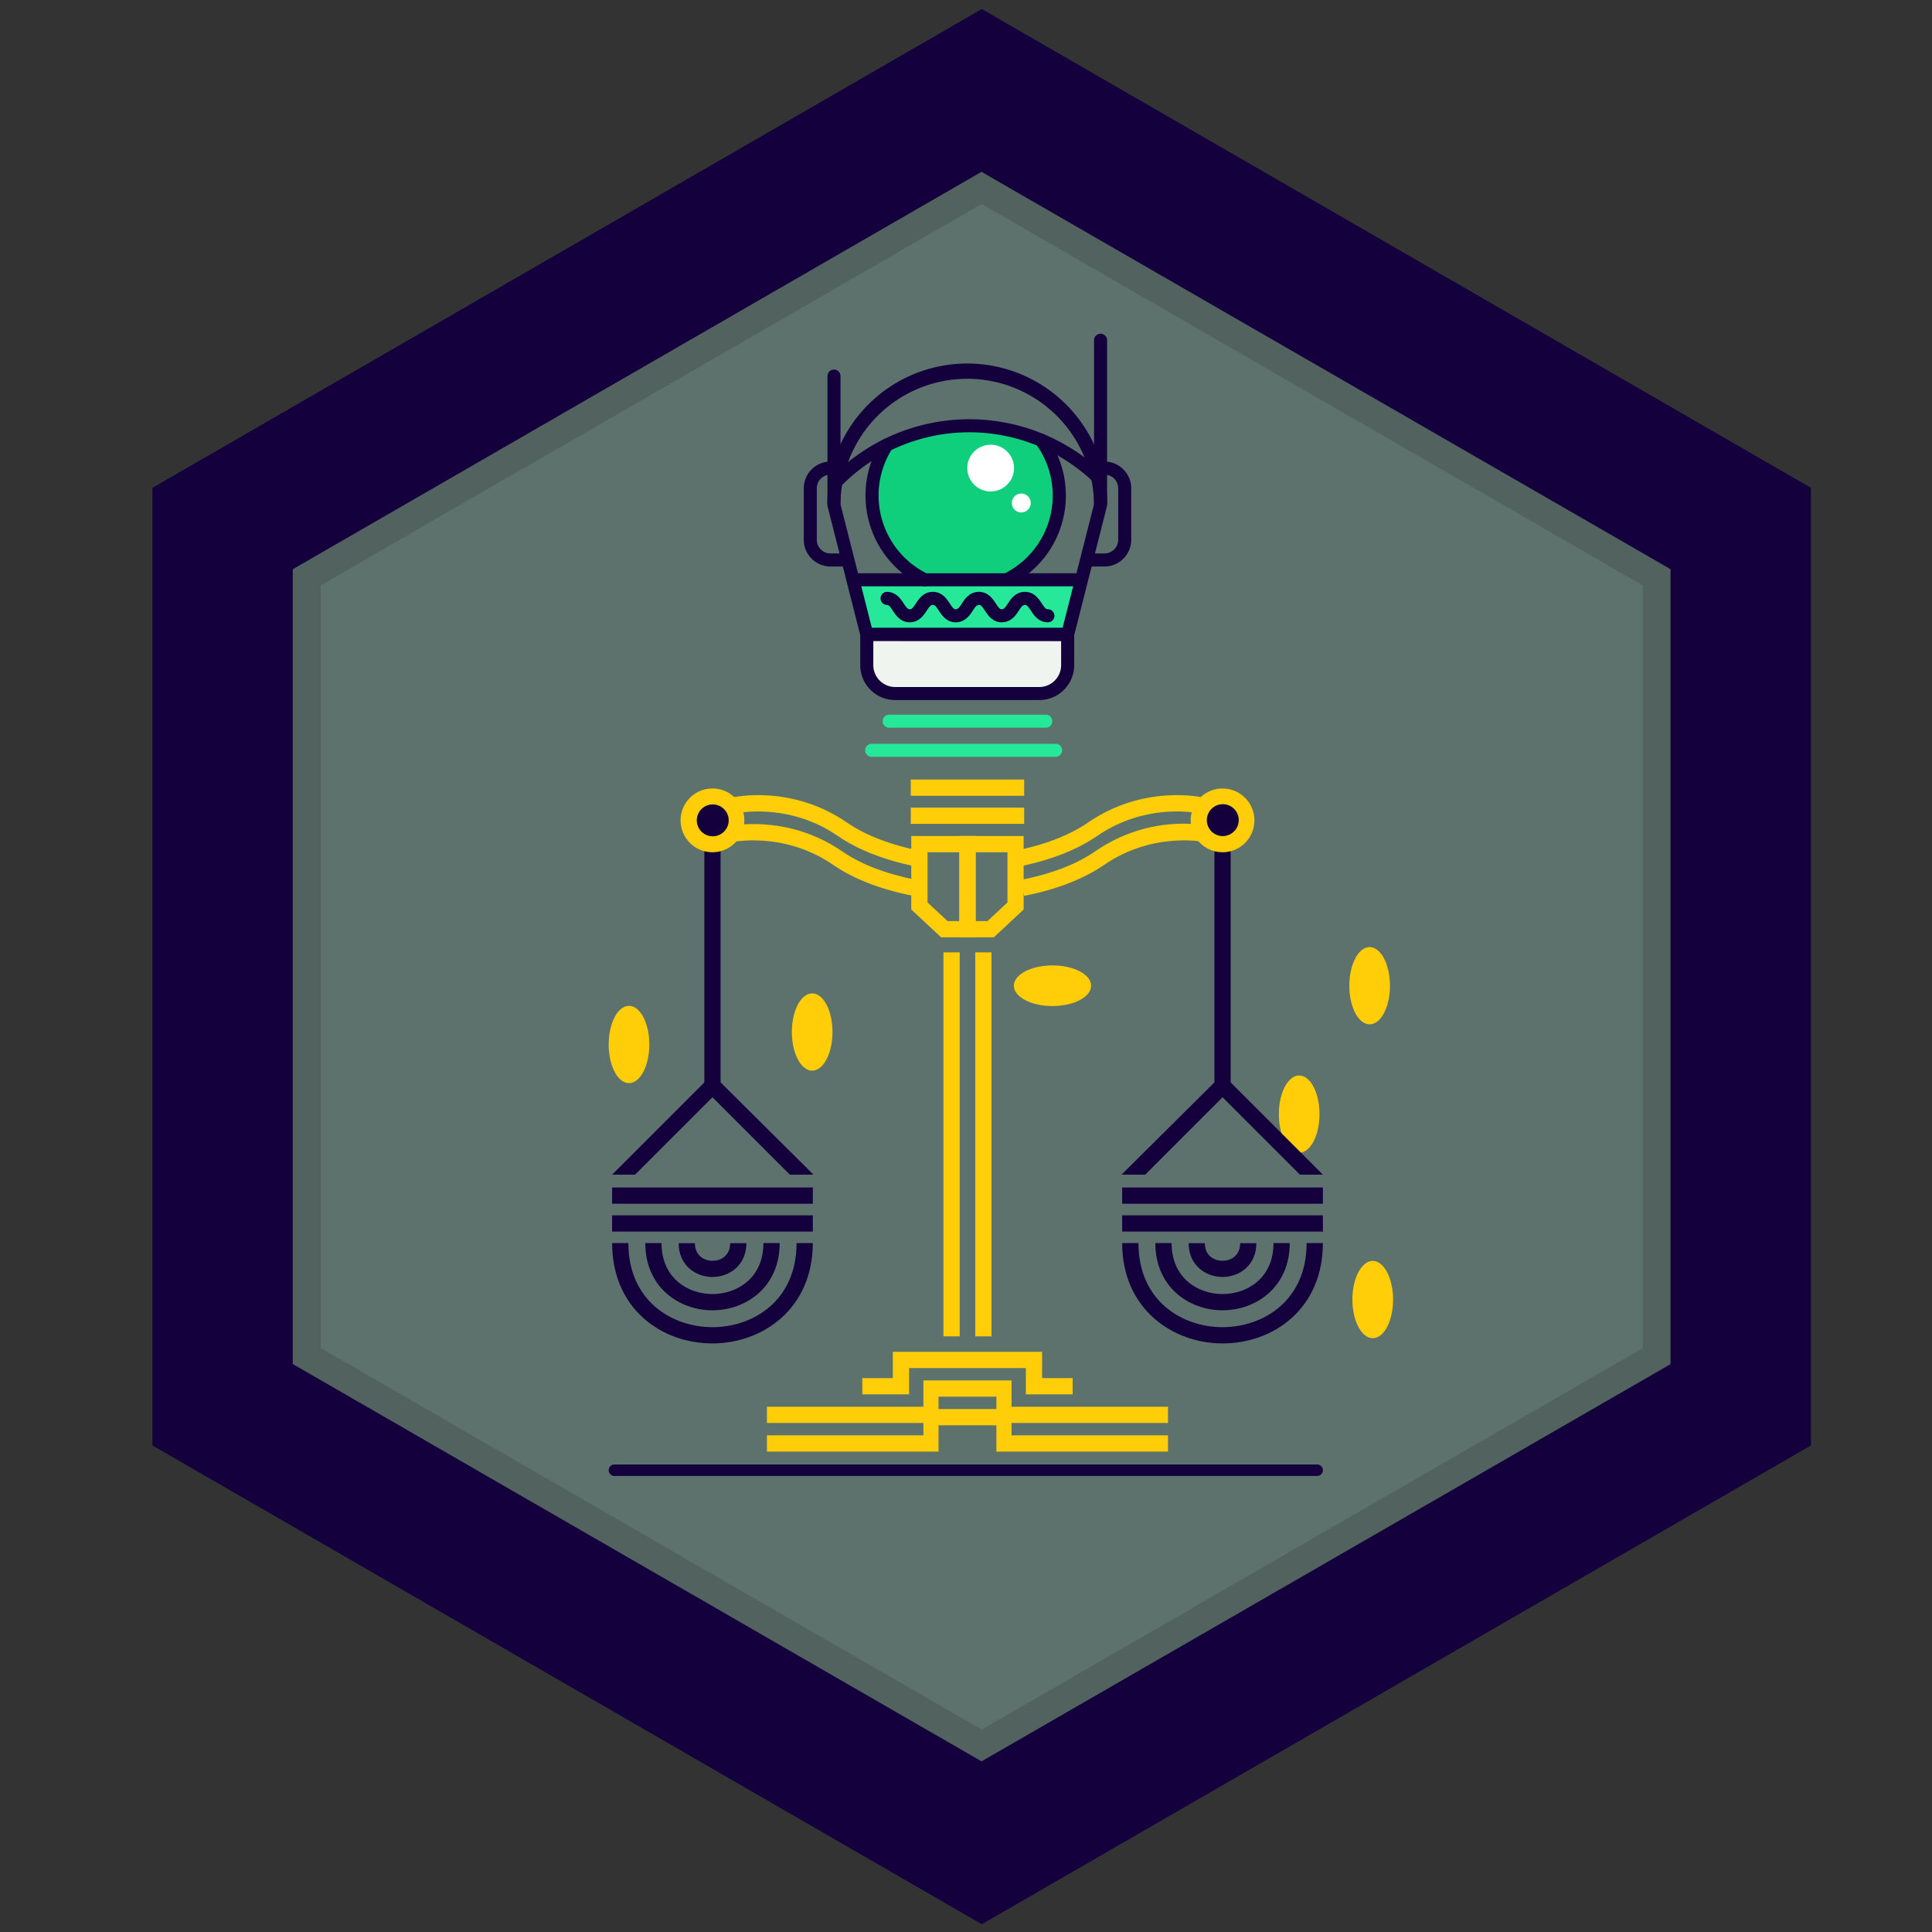 <svg id="Layer_2" data-name="Layer 2" xmlns="http://www.w3.org/2000/svg" viewBox="0 0 1200 1200"><rect x="0" y="0" width="1200" height="1200" fill="#333333" stroke="none"/><defs><style>.cls-1{fill:#5e726d;}.cls-2{fill:#15003e;}.cls-3{opacity:0.13;isolation:isolate;}.cls-4{fill:#eff4ee;}.cls-5{fill:#25e899;}.cls-6{fill:#0fce7c;}.cls-7{fill:#fff;}.cls-8{fill:#ffce08;}</style></defs><title>Bot creative</title><polygon class="cls-1" points="181.61 352.22 609.43 102.97 1037.54 352.24 1037.54 850.72 609.45 1095.04 181.61 850.7 181.61 352.22"/><path class="cls-2" d="M609.82,5.61,94.67,303V897.79l515.15,297.39,515-297.39V303Zm427.89,841.62L609.65,1094,181.83,847.21V353.58L609.62,106.74,1037.71,353.6Z"/><g id="Layer_2-2" data-name="Layer 2-2"><g id="Layer_16" data-name="Layer 16"><path class="cls-3" d="M989.68,325.88l-5-2.78L978,319.19,970.88,315l-1-.56-4.56-2.6-4.73-2.73-8.36-4.84-67.41-38.84L869,256.33l-6.69-3.91L858.09,250l-4.55-2.69-.47-.19-3.9-2.32-3.82-2.23L795.79,214,614.58,109.63l-5-2.89-4.37,2.51-159,91.83L399.61,228,387.53,235l-5,2.87-.93.47h-.09l-2.3,1.43-3.91,2.31-2.78,1.59-2.51,1.49-1.68.92-13.93,8.09h-.05l-16.55,9.47-.1.1-5.38,3.17-7.07,4-.09.09-.28.19-30.21,17.37h-.09l-22.11,12.74-9.32,5.41-27.76,16-39.31,22.68-14.31,8.27V847.21l.65.37,16,9.3,6.94,4,1.39.75,40.15,23.23,6.42,3.63,5,2.87,17.48,10.13L290.55,910l4.27,2.42,12.09,6.94,31.45,18.2,50,28.81,6.41,3.72.66.36,1.38.75,1,.65,1.67.92.38.19,17.74,10.32,8.18,4.65,12.36,7.25,8.28,4.73,1.67.94,2.88,1.67,1.76,1,4.46,2.6,33.19,19.05.83.47,4.09,2.42,5.77,3.35,6.69,3.89h.09l4.95,2.8,14,8.07,29.46,17.1,41.64,24,9.57,5.58,2.14,1.21.18-.1,1.77-1,1.3-.74.28-.18,2.88-1.68,16.85-9.57.84-.47,6.41-3.71,4.65-2.7,2.23-1.3L682.82,1052l22.8-13.1,6.88-4,6.13-3.52,6.23-3.62,4.09-2.42,21.59-12.44,3.63-2h.09l2.14-1.3,2-1.12,5.85-3.34,7.44-4.27L783.38,994l4.28-2.51h.09L792,989l.09-.09,2.33-1.31,4.95-2.87,3.44-2,3.27-2,5.1-2.88,2-1.21,3-1.67,4-2.23.19-.1.47-.27,1.21-.75,2.23-1.21,35.13-20.26,3.53-2,10.31-6,27.6-15.85,14.5-8.36,28.36-16.37,17.56-10.13,33.3-19.27h.09l.55-.37,24.64-14.22,8.36-4.83,9.57-5.49V353.6Zm30.67,511.48-4.84,2.79-3,1.67-5.38,3.15-70.55,40.71-10,5.76L909,901.52l-15.8,9.11-29,16.74-11.89,6.87-6.69,3.81-27.23,15.7-.66.47-1.48.84-1.68,1-5.29,3L801,963.76,799,965l-.49.35L791,969.69l-.84.46-36.34,20.91-.75.47-7.33,4.18-.75.47-8.45,5-20,11.52-14.29,8.18-15.61,9-10.23,5.86-27.58,16-11.43,6.6-.57.37h-.17l-6.94,4.09-2.6,1.4-17.38,10-32.07-18.49-11.43-6.6-5.67-3.25-16.85-9.77-6.69-3.8-6.41-3.72-48.92-28.16-7.16-4.18-.45-.28-16.65-9.58-19.14-11-8.37-4.84-5.39-3.15-2.32-1.4-4-2.32-2-1.12L400,953.2l-2.89-1.68-1.76-1-13.94-8.08-31.79-18.31-36.33-21-2.8-1.59-13.59-7.83-4-2.33-27.76-16L219.57,849l-8.35-4.74-3.63-2.14-2.14-1.21-6.23-3.62V363.64l36.21-21,27.76-16,8.64-5h.09l.57-.38,29.74-17.18h.09L315,296.7h.1l16.64-9.57,11.62-6.69,4-2.32h.09l7.07-4.09,4.27-2.52h.1l27.7-16c.08-.1.08-.1.17-.1l7.26-4.19,3.25-1.85,1.86-1.12,2.69-1.58,1.59-.93,2.51-1.39.36-.18,74.65-43.12,124.44-71.85,4.37-2.51,5,2.89L771,219.81l64.87,37.46.47.28,3,1.67,1,.56,4.1,2.42,3.25,1.85,11.43,6.6,18,10.41,65.25,37.55,13.1,7.52,5.11,3,.37.27,7.16,4.1,1.76,1,5,2.88,5,2.88,40.49,23.41V837.36Z"/></g></g><path class="cls-2" d="M818.3,916.73H381.44a3.56,3.56,0,0,1,0-7.11H818.3a3.56,3.56,0,0,1,0,7.11Z"/><path class="cls-4" d="M574.33,390.18a6.31,6.31,0,1,0-6.3,6.3,6.3,6.3,0,0,0,6.3-6.3"/><path class="cls-4" d="M642,390.18a6.31,6.31,0,1,0-6.3,6.3,6.3,6.3,0,0,0,6.3-6.3"/><polygon class="cls-5" points="530.18 360.1 660.42 360.1 671.45 364.31 663.15 394.03 538.38 394.03 530.18 360.1"/><path class="cls-4" d="M645.51,430.77H556a17.64,17.64,0,0,1-17.64-17.64V394H663.15v19.1a17.64,17.64,0,0,1-17.64,17.64"/><path class="cls-2" d="M645.51,434.82H556a21.71,21.71,0,0,1-21.69-21.69V390H667.21v23.15A21.72,21.72,0,0,1,645.51,434.82ZM542.43,398.09v15A13.61,13.61,0,0,0,556,426.72h89.49a13.6,13.6,0,0,0,13.59-13.59v-15Z"/><path class="cls-6" d="M577.89,360.1a55.61,55.61,0,0,1-20.57-86.3c10.2-12.36,74.36-13,84.55-1.49a55.63,55.63,0,0,1-19.3,87.79"/><path class="cls-2" d="M574.37,364.15a4,4,0,0,1-1.77-.41,62.23,62.23,0,0,1-25.24-89.46,4.05,4.05,0,0,1,6.83,4.37,54.14,54.14,0,0,0,22,77.81,4,4,0,0,1-1.78,7.69Z"/><path class="cls-2" d="M625.8,363.85a4,4,0,0,1-1.82-7.67,54.13,54.13,0,0,0,19.45-80.37A4.05,4.05,0,1,1,650,271a62.22,62.22,0,0,1-22.35,92.42A4,4,0,0,1,625.8,363.85Z"/><path class="cls-2" d="M666.3,398.09H535.23l-21.33-84v-.5a86.87,86.87,0,1,1,173.73,0v.5l-.12.49ZM541.53,390H660l19.52-76.86a78.76,78.76,0,0,0-157.51,0Z"/><path class="cls-2" d="M518,316.47a4,4,0,0,1-4.05-4.05V233.6a4.05,4.05,0,1,1,8.1,0v78.82A4,4,0,0,1,518,316.47Z"/><path class="cls-2" d="M683.58,316.47a4,4,0,0,1-4.05-4.05V211.35a4.05,4.05,0,1,1,8.1,0V312.42A4,4,0,0,1,683.58,316.47Z"/><path class="cls-2" d="M524.4,351.87h-8.55a16.65,16.65,0,0,1-16.62-16.63V303.31a16.65,16.65,0,0,1,16.62-16.63h3.63a4,4,0,0,1,0,8.1h-3.63a8.54,8.54,0,0,0-8.52,8.53v31.93a8.53,8.53,0,0,0,8.52,8.52h8.55a4.06,4.06,0,0,1,0,8.11Z"/><path class="cls-2" d="M686,351.87h-8.54a4.06,4.06,0,1,1,0-8.11H686a8.54,8.54,0,0,0,8.53-8.52V303.31a8.54,8.54,0,0,0-8.53-8.53h-3.62a4,4,0,0,1,0-8.1H686a16.65,16.65,0,0,1,16.63,16.63v31.93A16.65,16.65,0,0,1,686,351.87Z"/><path class="cls-2" d="M518.84,303.82a4.06,4.06,0,0,1-2.89-6.89,119.76,119.76,0,0,1,168.59-3.6,4,4,0,1,1-5.56,5.89,111.66,111.66,0,0,0-157.24,3.37A4,4,0,0,1,518.84,303.82Z"/><path class="cls-2" d="M671.45,364.15H530.18a4,4,0,1,1,0-8.1H671.45a4.05,4.05,0,1,1,0,8.1Z"/><path class="cls-7" d="M629.83,290.73a14.51,14.51,0,1,1-14.51-14.5,14.51,14.51,0,0,1,14.51,14.5"/><path class="cls-7" d="M640.2,312.42a5.87,5.87,0,1,1-5.87-5.87,5.86,5.86,0,0,1,5.87,5.87"/><path class="cls-2" d="M650.86,386.52c-5.75,0-8.63-4.34-10.53-7.22s-2.56-3.58-3.76-3.58-2,.85-3.77,3.58-4.77,7.22-10.52,7.22-8.63-4.34-10.53-7.22-2.56-3.58-3.77-3.58-2,.85-3.77,3.58-4.77,7.22-10.53,7.22-8.62-4.34-10.53-7.22-2.56-3.58-3.76-3.58-2,.85-3.78,3.58-4.78,7.22-10.53,7.22-8.63-4.34-10.53-7.22-2.57-3.58-3.77-3.58a4.06,4.06,0,0,1,0-8.11c5.75,0,8.63,4.35,10.53,7.22s2.57,3.59,3.77,3.59,2-.85,3.77-3.59,4.78-7.22,10.54-7.22,8.62,4.35,10.52,7.22,2.57,3.59,3.77,3.59,2-.85,3.77-3.59,4.78-7.22,10.53-7.22,8.63,4.35,10.53,7.22,2.56,3.59,3.77,3.59,2-.85,3.76-3.59,4.78-7.22,10.53-7.22,8.62,4.35,10.52,7.22,2.57,3.59,3.77,3.59a4,4,0,0,1,0,8.1Z"/><path class="cls-5" d="M655.84,470.08H541.64a4.06,4.06,0,1,1,0-8.11h114.2a4.06,4.06,0,0,1,0,8.11Z"/><path class="cls-5" d="M649.54,452H552.28a4.05,4.05,0,1,1,0-8.1h97.26a4.05,4.05,0,1,1,0,8.1Z"/><path class="cls-8" d="M819.56,692c0,13.25-5.65,24-12.62,24s-12.62-10.75-12.62-24,5.65-24,12.62-24S819.56,678.72,819.56,692Z"/><path class="cls-8" d="M863.33,612.25c0,13.26-5.65,24-12.62,24s-12.62-10.75-12.62-24,5.65-24,12.62-24S863.33,599,863.33,612.25Z"/><path class="cls-8" d="M653.72,599.63c13.26,0,24,5.65,24,12.62s-10.75,12.62-24,12.62-24-5.65-24-12.62S640.46,599.63,653.72,599.63Z"/><path class="cls-8" d="M865.27,807.18c0,13.26-5.65,24-12.62,24S840,820.44,840,807.18s5.65-24,12.62-24S865.27,793.92,865.27,807.18Z"/><path class="cls-8" d="M517.08,641c0,13.26-5.65,24-12.62,24s-12.62-10.75-12.62-24,5.65-24,12.62-24S517.08,627.72,517.08,641Z"/><path class="cls-8" d="M403.3,648.75c0,13.26-5.65,24-12.62,24s-12.62-10.75-12.62-24,5.65-24,12.62-24S403.3,635.49,403.3,648.75Z"/><polygon class="cls-2" points="394.45 729.61 380.19 729.61 442.53 667.27 505.26 729.61 490.6 729.61 442.53 681.53 394.45 729.61"/><rect class="cls-2" x="380.19" y="737.57" width="124.68" height="10.09"/><rect class="cls-2" x="380.19" y="754.86" width="124.68" height="10.09"/><path class="cls-2" d="M442.53,834.42c-16.24,0-31.42-5.54-42.73-15.59-12.81-11.39-19.59-27.55-19.59-46.72H390.3c0,35.88,27.07,52.22,52.23,52.22s52.22-16.34,52.22-52.22h10.09C504.84,813,473.49,834.42,442.53,834.42Z"/><path class="cls-2" d="M442.53,813.85c-20.75,0-41.74-14.34-41.74-41.74h10.08c0,21.75,16.41,31.65,31.66,31.65s31.65-9.9,31.65-31.65h10.09C484.27,799.51,463.27,813.85,442.53,813.85Z"/><path class="cls-2" d="M442.53,793.15c-10.46,0-21-7.23-21-21h10.09c0,7.56,5.5,10.95,10.95,10.95s10.94-3.39,10.94-10.95h10.09C463.56,785.92,453,793.15,442.53,793.15Z"/><rect class="cls-2" x="437.48" y="524.29" width="10.09" height="150.11"/><path class="cls-8" d="M442.53,529.34a19.8,19.8,0,1,1,19.79-19.8A19.82,19.82,0,0,1,442.53,529.34Zm0-29.51a9.71,9.71,0,1,0,9.7,9.71A9.72,9.72,0,0,0,442.53,499.83Z"/><path class="cls-8" d="M567.2,556.44c-20.31-4-37-10.52-49.68-19.23-30.94-21.32-63.41-14.07-63.74-14l-2.29-9.82c1.5-.35,37.18-8.31,71.76,15.51,11.51,7.94,27,13.87,45.92,17.65Z"/><path class="cls-8" d="M571.34,538.72c-20.87-4-38-10.58-50.93-19.48-30.95-21.32-63.42-14.07-63.74-14l-2.3-9.82c1.51-.35,37.19-8.31,71.76,15.51,11.77,8.11,27.62,14.13,47.12,17.89Z"/><polygon class="cls-2" points="807.41 729.61 821.68 729.61 759.34 667.27 696.6 729.61 711.27 729.61 759.34 681.53 807.41 729.61"/><rect class="cls-2" x="697" y="737.57" width="124.68" height="10.09"/><rect class="cls-2" x="697" y="754.86" width="124.68" height="10.09"/><path class="cls-2" d="M759.34,834.42c16.24,0,31.41-5.54,42.72-15.59,12.82-11.39,19.59-27.55,19.59-46.72H811.56c0,35.88-27.07,52.22-52.22,52.22S707.12,808,707.12,772.11H697C697,813,728.38,834.42,759.34,834.42Z"/><path class="cls-2" d="M759.34,813.85c20.74,0,41.74-14.34,41.74-41.74H791c0,21.75-16.4,31.65-31.65,31.65s-31.65-9.9-31.65-31.65H717.6C717.6,799.51,738.6,813.85,759.34,813.85Z"/><path class="cls-2" d="M759.34,793.15c10.45,0,21-7.23,21-21H770.29c0,7.56-5.5,10.95-10.95,10.95s-11-3.39-11-10.95H738.3C738.3,785.92,748.89,793.15,759.34,793.15Z"/><rect class="cls-2" x="754.3" y="524.29" width="10.09" height="150.11"/><path class="cls-8" d="M739.55,509.54a19.79,19.79,0,1,1,19.79,19.8A19.82,19.82,0,0,1,739.55,509.54Zm10.08,0a9.71,9.71,0,1,0,9.71-9.71A9.73,9.73,0,0,0,749.63,509.54Z"/><path class="cls-8" d="M636.1,556.44c20.31-4,37-10.52,49.68-19.23,31-21.32,63.42-14.07,63.74-14l.79-10.17c-1.5-.35-35.68-8-70.25,15.86-11.52,7.94-27,13.87-45.93,17.65Z"/><path class="cls-8" d="M630.53,538.72c20.87-4,38-10.58,50.93-19.48,30.94-21.32,63.42-14.07,63.74-14l2.29-9.82c-1.5-.35-37.18-8.31-71.75,15.51C664,519,648.11,525.06,628.62,528.82Z"/><path class="cls-8" d="M606,582.17H584.51L566,564.91V519.25H606Zm-17.47-10.08h7.38V529.34H576.11v31.19Z"/><path class="cls-8" d="M617.31,582.17H595.87V519.25H635.8v45.66ZM606,572.09h7.38l12.37-11.56V529.34H606Z"/><rect class="cls-8" x="565.69" y="501.62" width="70.44" height="10.09"/><rect class="cls-8" x="565.69" y="484.18" width="70.44" height="10.09"/><rect class="cls-8" x="585.99" y="591.54" width="10.09" height="238.49"/><rect class="cls-8" x="605.75" y="591.54" width="10.09" height="238.49"/><polygon class="cls-8" points="666.24 866.06 637.18 866.06 637.18 849.73 564.65 849.73 564.65 866.06 535.59 866.06 535.59 855.97 554.56 855.97 554.56 839.64 647.27 839.64 647.27 855.97 666.24 855.97 666.24 866.06"/><polygon class="cls-8" points="725.46 901.61 618.88 901.61 618.88 885.27 582.94 885.27 582.94 901.61 476.37 901.61 476.37 891.52 573.55 891.52 573.55 875.19 628.28 875.19 628.28 891.52 725.46 891.52 725.46 901.61"/><polygon class="cls-8" points="725.46 883.83 618.88 883.83 618.88 867.5 582.94 867.5 582.94 883.83 476.37 883.83 476.37 873.75 573.55 873.75 573.55 857.41 628.28 857.41 628.28 873.75 725.46 873.75 725.46 883.83"/><circle class="cls-2" cx="759.51" cy="509.38" r="9.89"/><circle class="cls-2" cx="442.72" cy="509.54" r="9.89"/></svg>